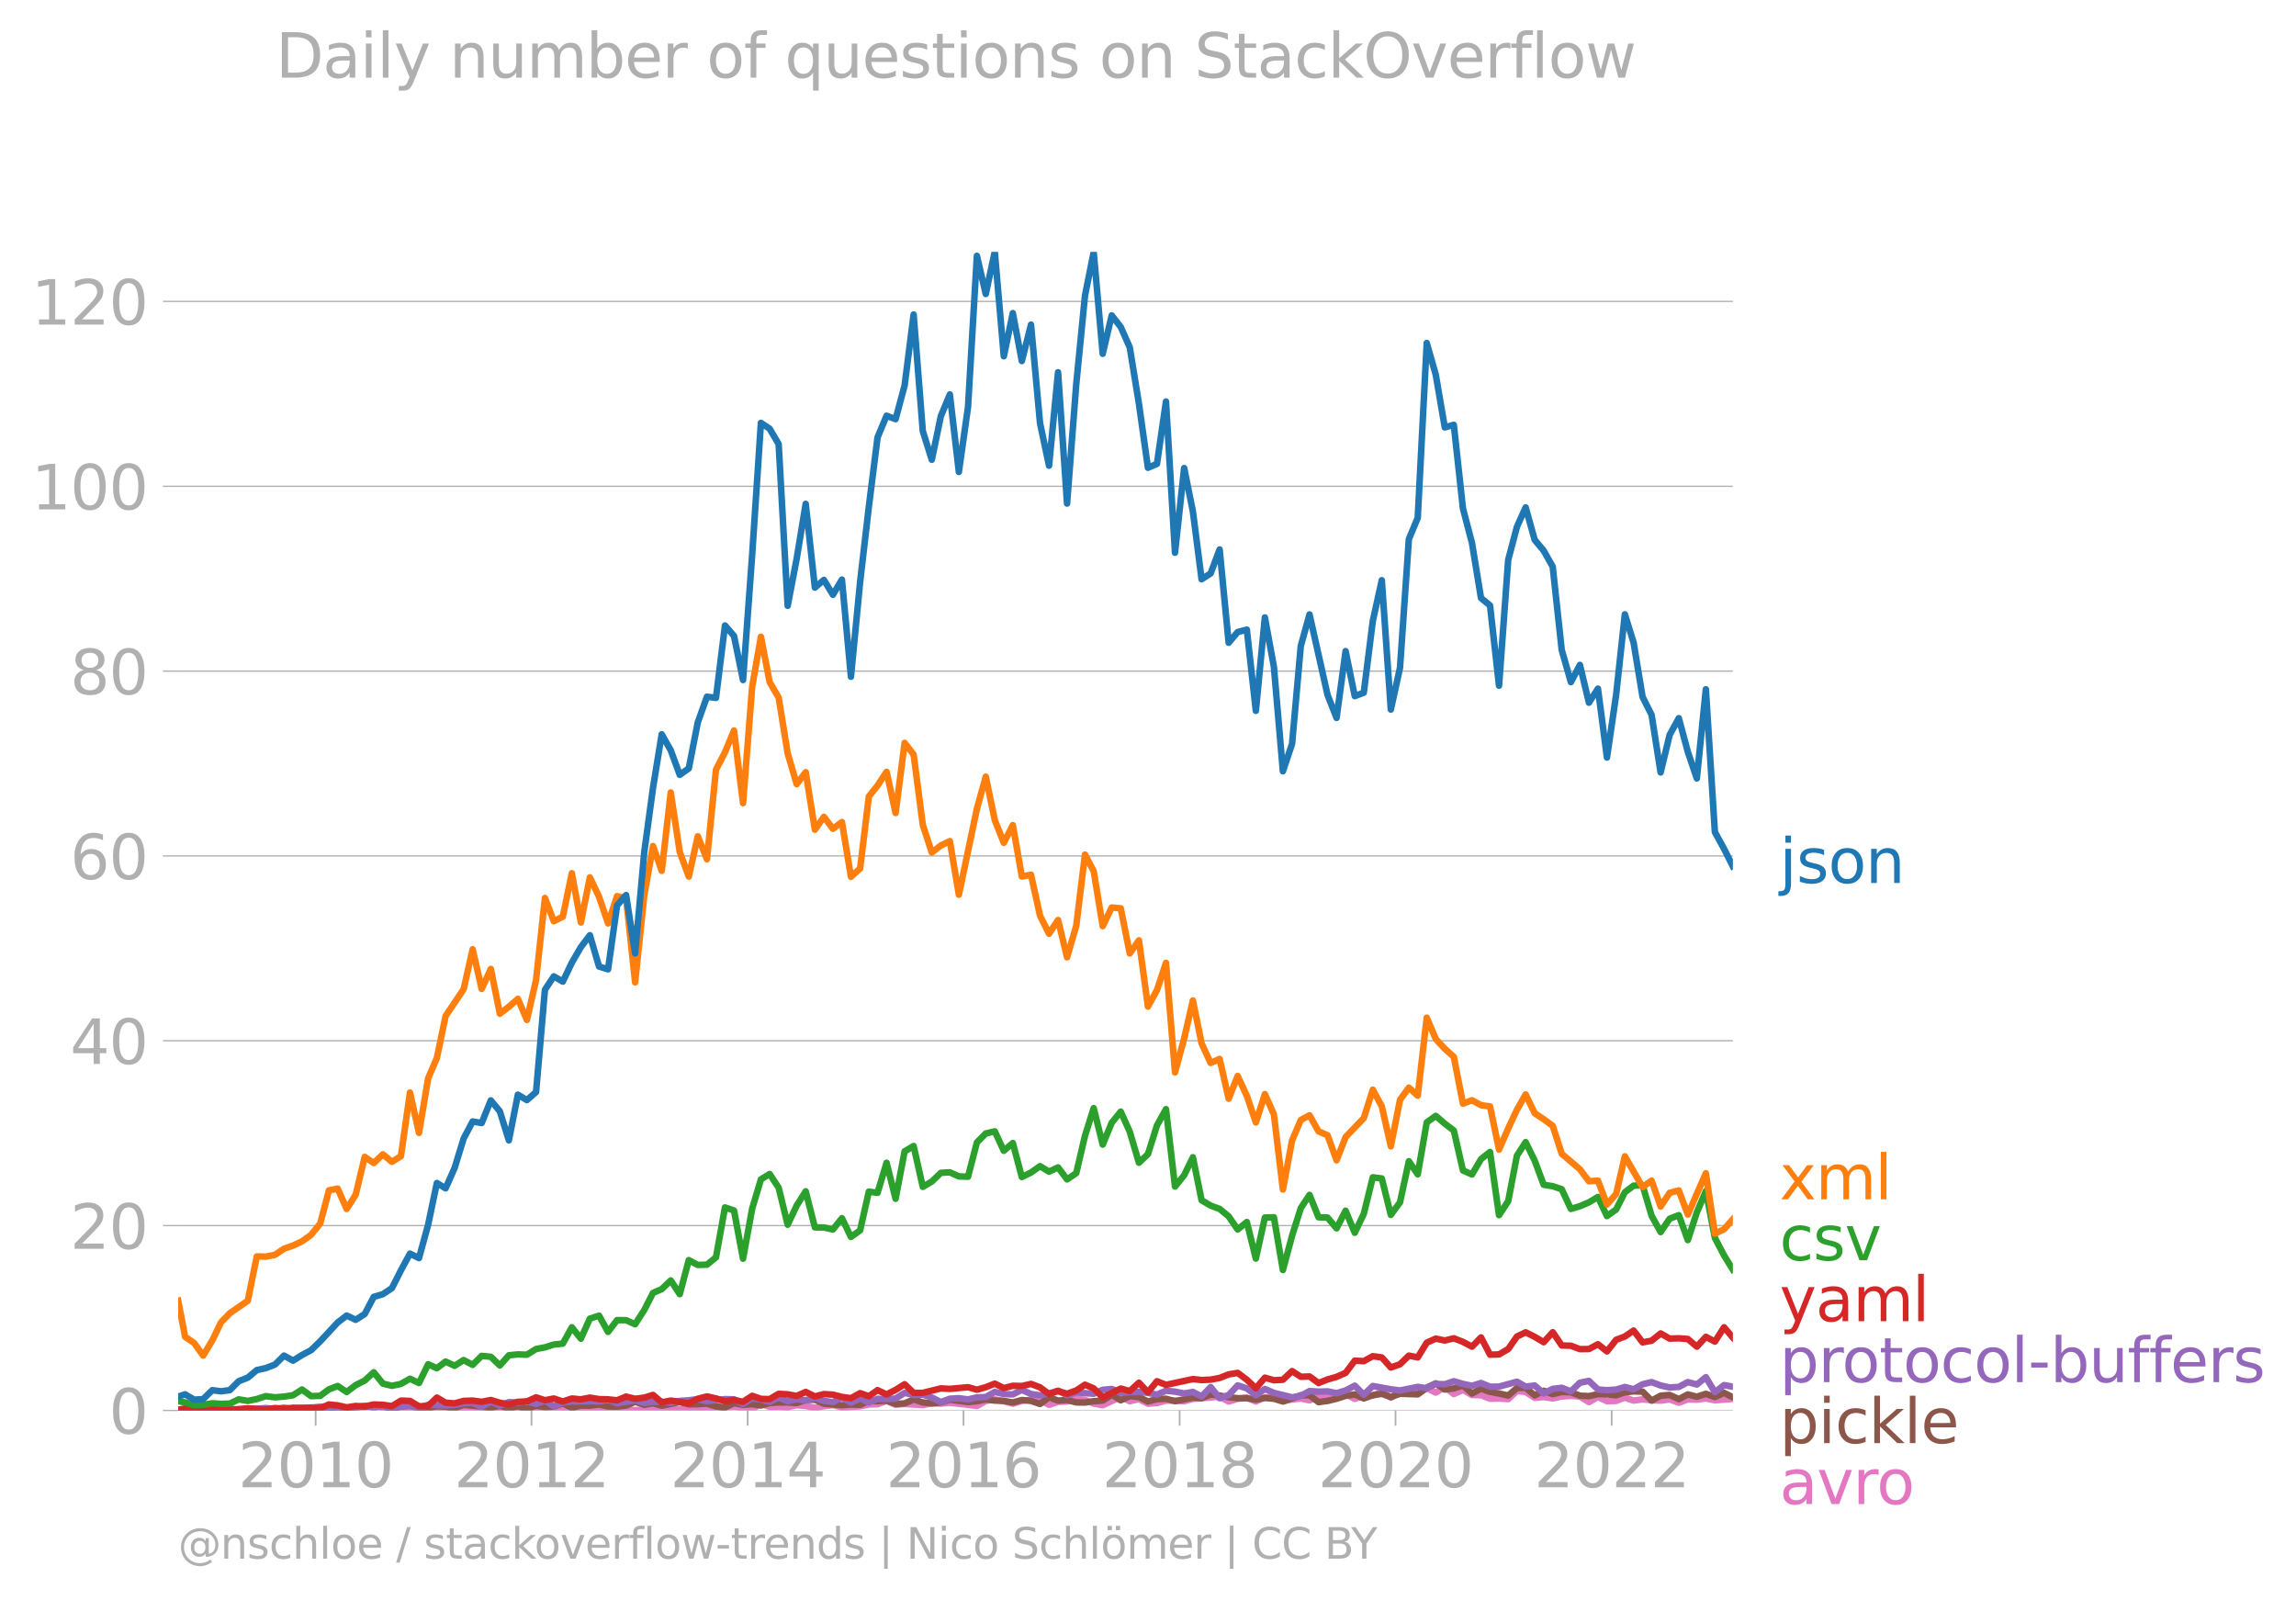 <svg xmlns="http://www.w3.org/2000/svg" xmlns:xlink="http://www.w3.org/1999/xlink" width="703.186" height="489.969" viewBox="0 0 527.39 367.477"><defs><style>*{stroke-linejoin:round;stroke-linecap:butt}</style></defs><g id="figure_1"><path id="patch_1" d="M0 367.477h527.39V0H0v367.477z" style="fill:none"/><g id="axes_1"><path id="patch_2" d="M40.922 323.95h357.12V57.838H40.923V323.95z" style="fill:none"/><g id="matplotlib.axis_1"><g id="xtick_1"><g id="line2d_1"><defs><path id="m1f1b1e7511" d="M0 0v3.5" style="stroke:#b0b0b0;stroke-width:.4"/></defs><use xlink:href="#m1f1b1e7511" x="72.505" y="323.95" style="fill:#b0b0b0;stroke:#b0b0b0;stroke-width:.4"/></g><g id="text_1" style="fill:#b0b0b0" transform="matrix(.14 0 0 -.14 54.69 341.588)"><defs><path id="DejaVuSans-32" d="M1228 531h2203V0H469v531q359 372 979 998 621 627 780 809 303 340 423 576 121 236 121 464 0 372-261 606-261 235-680 235-297 0-627-103-329-103-704-313v638q381 153 712 231 332 78 607 78 725 0 1156-363 431-362 431-968 0-288-108-546-107-257-392-607-78-91-497-524-418-433-1181-1211z" transform="scale(.016)"/><path id="DejaVuSans-30" d="M2034 4250q-487 0-733-480-245-479-245-1442 0-959 245-1439 246-480 733-480 491 0 736 480 246 480 246 1439 0 963-246 1442-245 480-736 480zm0 500q785 0 1199-621 414-620 414-1801 0-1178-414-1799Q2819-91 2034-91q-784 0-1198 620-414 621-414 1799 0 1181 414 1801 414 621 1198 621z" transform="scale(.016)"/><path id="DejaVuSans-31" d="M794 531h1031v3560L703 3866v575l1116 225h631V531h1031V0H794v531z" transform="scale(.016)"/></defs><use xlink:href="#DejaVuSans-32"/><use xlink:href="#DejaVuSans-30" x="63.623"/><use xlink:href="#DejaVuSans-31" x="127.246"/><use xlink:href="#DejaVuSans-30" x="190.869"/></g></g><g id="xtick_2"><use xlink:href="#m1f1b1e7511" id="line2d_2" x="122.086" y="323.95" style="fill:#b0b0b0;stroke:#b0b0b0;stroke-width:.4"/><g id="text_2" style="fill:#b0b0b0" transform="matrix(.14 0 0 -.14 104.271 341.588)"><use xlink:href="#DejaVuSans-32"/><use xlink:href="#DejaVuSans-30" x="63.623"/><use xlink:href="#DejaVuSans-31" x="127.246"/><use xlink:href="#DejaVuSans-32" x="190.869"/></g></g><g id="xtick_3"><use xlink:href="#m1f1b1e7511" id="line2d_3" x="171.735" y="323.95" style="fill:#b0b0b0;stroke:#b0b0b0;stroke-width:.4"/><g id="text_3" style="fill:#b0b0b0" transform="matrix(.14 0 0 -.14 153.92 341.588)"><defs><path id="DejaVuSans-34" d="M2419 4116 825 1625h1594v2491zm-166 550h794V1625h666v-525h-666V0h-628v1100H313v609l1940 2957z" transform="scale(.016)"/></defs><use xlink:href="#DejaVuSans-32"/><use xlink:href="#DejaVuSans-30" x="63.623"/><use xlink:href="#DejaVuSans-31" x="127.246"/><use xlink:href="#DejaVuSans-34" x="190.869"/></g></g><g id="xtick_4"><use xlink:href="#m1f1b1e7511" id="line2d_4" x="221.316" y="323.95" style="fill:#b0b0b0;stroke:#b0b0b0;stroke-width:.4"/><g id="text_4" style="fill:#b0b0b0" transform="matrix(.14 0 0 -.14 203.501 341.588)"><defs><path id="DejaVuSans-36" d="M2113 2584q-425 0-674-291-248-290-248-796 0-503 248-796 249-292 674-292t673 292q248 293 248 796 0 506-248 796-248 291-673 291zm1253 1979v-575q-238 112-480 171-242 60-480 60-625 0-955-422-329-422-376-1275 184 272 462 417 279 145 613 145 703 0 1111-427 408-426 408-1160 0-719-425-1154Q2819-91 2113-91q-810 0-1238 620-428 621-428 1799 0 1106 525 1764t1409 658q238 0 480-47t505-140z" transform="scale(.016)"/></defs><use xlink:href="#DejaVuSans-32"/><use xlink:href="#DejaVuSans-30" x="63.623"/><use xlink:href="#DejaVuSans-31" x="127.246"/><use xlink:href="#DejaVuSans-36" x="190.869"/></g></g><g id="xtick_5"><use xlink:href="#m1f1b1e7511" id="line2d_5" x="270.965" y="323.95" style="fill:#b0b0b0;stroke:#b0b0b0;stroke-width:.4"/><g id="text_5" style="fill:#b0b0b0" transform="matrix(.14 0 0 -.14 253.15 341.588)"><defs><path id="DejaVuSans-38" d="M2034 2216q-450 0-708-241-257-241-257-662 0-422 257-663 258-241 708-241t709 242q260 243 260 662 0 421-258 662-257 241-711 241zm-631 268q-406 100-633 378-226 279-226 679 0 559 398 884 399 325 1092 325 697 0 1094-325t397-884q0-400-227-679-226-278-629-378 456-106 710-416 255-309 255-755 0-679-414-1042Q2806-91 2034-91q-771 0-1186 362-414 363-414 1042 0 446 256 755 257 310 713 416zm-231 997q0-362 226-565 227-203 636-203 407 0 636 203 230 203 230 565 0 363-230 566-229 203-636 203-409 0-636-203-226-203-226-566z" transform="scale(.016)"/></defs><use xlink:href="#DejaVuSans-32"/><use xlink:href="#DejaVuSans-30" x="63.623"/><use xlink:href="#DejaVuSans-31" x="127.246"/><use xlink:href="#DejaVuSans-38" x="190.869"/></g></g><g id="xtick_6"><use xlink:href="#m1f1b1e7511" id="line2d_6" x="320.547" y="323.95" style="fill:#b0b0b0;stroke:#b0b0b0;stroke-width:.4"/><g id="text_6" style="fill:#b0b0b0" transform="matrix(.14 0 0 -.14 302.732 341.588)"><use xlink:href="#DejaVuSans-32"/><use xlink:href="#DejaVuSans-30" x="63.623"/><use xlink:href="#DejaVuSans-32" x="127.246"/><use xlink:href="#DejaVuSans-30" x="190.869"/></g></g><g id="xtick_7"><use xlink:href="#m1f1b1e7511" id="line2d_7" x="370.196" y="323.95" style="fill:#b0b0b0;stroke:#b0b0b0;stroke-width:.4"/><g id="text_7" style="fill:#b0b0b0" transform="matrix(.14 0 0 -.14 352.38 341.588)"><use xlink:href="#DejaVuSans-32"/><use xlink:href="#DejaVuSans-30" x="63.623"/><use xlink:href="#DejaVuSans-32" x="127.246"/><use xlink:href="#DejaVuSans-32" x="190.869"/></g></g></g><g id="matplotlib.axis_2"><g id="ytick_1"><path id="line2d_8" d="M40.922 323.95h357.12" clip-path="url(#pc702c51427)" style="fill:none;stroke:#b0b0b0;stroke-width:.3;stroke-linecap:square"/><g id="line2d_9"><defs><path id="mee48caf3b0" d="M0 0h-3.5" style="stroke:#b0b0b0;stroke-width:.3"/></defs><use xlink:href="#mee48caf3b0" x="40.922" y="323.95" style="fill:#b0b0b0;stroke:#b0b0b0;stroke-width:.3"/></g><use xlink:href="#DejaVuSans-30" id="text_8" style="fill:#b0b0b0" transform="matrix(.14 0 0 -.14 25.015 329.269)"/></g><g id="ytick_2"><path id="line2d_10" d="M40.922 281.496h357.12" clip-path="url(#pc702c51427)" style="fill:none;stroke:#b0b0b0;stroke-width:.3;stroke-linecap:square"/><use xlink:href="#mee48caf3b0" id="line2d_11" x="40.922" y="281.496" style="fill:#b0b0b0;stroke:#b0b0b0;stroke-width:.3"/><g id="text_9" style="fill:#b0b0b0" transform="matrix(.14 0 0 -.14 16.108 286.815)"><use xlink:href="#DejaVuSans-32"/><use xlink:href="#DejaVuSans-30" x="63.623"/></g></g><g id="ytick_3"><path id="line2d_12" d="M40.922 239.043h357.12" clip-path="url(#pc702c51427)" style="fill:none;stroke:#b0b0b0;stroke-width:.3;stroke-linecap:square"/><use xlink:href="#mee48caf3b0" id="line2d_13" x="40.922" y="239.043" style="fill:#b0b0b0;stroke:#b0b0b0;stroke-width:.3"/><g id="text_10" style="fill:#b0b0b0" transform="matrix(.14 0 0 -.14 16.108 244.362)"><use xlink:href="#DejaVuSans-34"/><use xlink:href="#DejaVuSans-30" x="63.623"/></g></g><g id="ytick_4"><path id="line2d_14" d="M40.922 196.59h357.12" clip-path="url(#pc702c51427)" style="fill:none;stroke:#b0b0b0;stroke-width:.3;stroke-linecap:square"/><use xlink:href="#mee48caf3b0" id="line2d_15" x="40.922" y="196.59" style="fill:#b0b0b0;stroke:#b0b0b0;stroke-width:.3"/><g id="text_11" style="fill:#b0b0b0" transform="matrix(.14 0 0 -.14 16.108 201.909)"><use xlink:href="#DejaVuSans-36"/><use xlink:href="#DejaVuSans-30" x="63.623"/></g></g><g id="ytick_5"><path id="line2d_16" d="M40.922 154.136h357.12" clip-path="url(#pc702c51427)" style="fill:none;stroke:#b0b0b0;stroke-width:.3;stroke-linecap:square"/><use xlink:href="#mee48caf3b0" id="line2d_17" x="40.922" y="154.136" style="fill:#b0b0b0;stroke:#b0b0b0;stroke-width:.3"/><g id="text_12" style="fill:#b0b0b0" transform="matrix(.14 0 0 -.14 16.108 159.455)"><use xlink:href="#DejaVuSans-38"/><use xlink:href="#DejaVuSans-30" x="63.623"/></g></g><g id="ytick_6"><path id="line2d_18" d="M40.922 111.683h357.12" clip-path="url(#pc702c51427)" style="fill:none;stroke:#b0b0b0;stroke-width:.3;stroke-linecap:square"/><use xlink:href="#mee48caf3b0" id="line2d_19" x="40.922" y="111.683" style="fill:#b0b0b0;stroke:#b0b0b0;stroke-width:.3"/><g id="text_13" style="fill:#b0b0b0" transform="matrix(.14 0 0 -.14 7.2 117.002)"><use xlink:href="#DejaVuSans-31"/><use xlink:href="#DejaVuSans-30" x="63.623"/><use xlink:href="#DejaVuSans-30" x="127.246"/></g></g><g id="ytick_7"><path id="line2d_20" d="M40.922 69.23h357.12" clip-path="url(#pc702c51427)" style="fill:none;stroke:#b0b0b0;stroke-width:.3;stroke-linecap:square"/><use xlink:href="#mee48caf3b0" id="line2d_21" x="40.922" y="69.229" style="fill:#b0b0b0;stroke:#b0b0b0;stroke-width:.3"/><g id="text_14" style="fill:#b0b0b0" transform="matrix(.14 0 0 -.14 7.2 74.548)"><use xlink:href="#DejaVuSans-31"/><use xlink:href="#DejaVuSans-32" x="63.623"/><use xlink:href="#DejaVuSans-30" x="127.246"/></g></g></g><path id="line2d_22" d="m87.957 323.95 2.071-.07 4.143.07h6.18l2.005-.206 6.214.206 4.177-.069 6.215-.073 4.177-.2 2.037.269 2.038-.201 2.072-.01 4.143.213 2.071-.135 2.106-.41 2.071.474 2.072.142 2.071-.283 2.072.214 2.105-.137 2.004-.476 6.147.476 2.071-.36 2.072.223 4.177-.436 2.071.026 2.072-.167 4.177.577 2.004-1.173 2.003.694 2.072-.027 2.071.096 2.072-.45 2.071.176 2.106.41 2.071-.374 2.072-.242 2.071.525 4.178-.25 2.003-.407 2.004-.073 2.071-.756 2.072.893 2.071-.185 4.177.253 2.072-.395 2.071.053 2.072-.194 4.177.468 2.038.276 2.037-1.166 2.072-.356 2.071.424 2.072.566 2.071-.634 2.106-.274 2.071.13 2.072 1.034 2.072-.68 2.071-.073 2.106-.617 2.003.245 2.004.85 2.071.373 4.143-1.91 2.072.99 2.105-.48 2.072 1.046 2.072-.155 2.071-.552 2.072.004 2.105.137 2.004-.53 6.146-.497 2.072 1.098 2.072-.619 2.105-.274 2.072.893 2.071-.961 2.072-.03 2.071.92 2.106-.41 2.003-.196 2.004.4 2.071-.997 2.072.381 2.072-.168 2.071-.653 2.106 1.095 2.071-.725 2.072-.028 2.071-.892 2.072 1.371 2.105-1.369 2.038.068 2.037.411 2.072-1.26 2.072.986 2.071-1.269 2.072 1.612 2.105-.959 2.072 1.187 2.071.046 2.072.803 2.071-.05 2.106.137 2.003-1.871 2.004.227 2.072 1.345 2.071-.18 2.072.321 2.071-.458 2.106-.137 2.071.17 2.072 1.268 2.071-1.196 2.072.99 2.105-.068 2.004-.766 2.004.697 2.071-.287 2.072.219 2.071.064 2.072-.27 2.105.754 2.072-.767 2.071.082 2.072-.295 2.071.432 4.11-.326h0" clip-path="url(#pc702c51427)" style="fill:none;stroke:#e377c2;stroke-width:1.5;stroke-linecap:square"/><path id="line2d_23" d="m40.922 323.817 3.668.062 6.18-.08 2.004-.192 2.072.201 2.072-.132 2.071-.01 2.072.284 2.105-.411 2.072-.014 2.071.288 6.249-.685 2.003.14 2.004.271 2.072.057 2.071-.468 4.143-.068 2.106-.137 2.071.673 2.072-.605 2.071-.173 2.072.379 2.105.137 2.004-.37 2.004.096 2.071.324 2.072-.735 6.248.616 2.072-.377 2.071.514 2.072-.443 2.071.58 2.106-.685 2.037.29 2.038-.084 2.072-.738 2.071 1.012 2.072-.516 2.071.036 2.106-.274 2.071.45 2.072.03 2.071-.242 2.072-.854 2.105.685 2.004-.367 2.004.572 4.143-.821 2.071.502 2.072-.023 2.105-.137 2.072.655 2.071.235 2.072-1.013 2.071.397 2.106-.137 2.004.3 2.003-.574 2.072-.128 2.071-.009 2.072.15 2.071-.698 2.106-.068 2.071.908 4.143.354 2.072-.167 2.106.069 2.003-.898 2.004.076 2.071-.141 2.072.757 2.071-.12 2.072-.907 2.105.685 2.072.221 2.071-.221 2.072-.628 4.177.56 2.038-.206 2.037-.41 2.072.269 2.071.073 2.072.351 2.071-.557 2.106.206 2.071.705 2.072-1.527 2.072.749 2.071-.133 2.106.548 2.003.03 2.004-.304 2.071-.141 2.072-1.365 2.071 1.294 2.072-.952 2.105.206 2.072 1.029 2.072-.55 2.071-.087 2.072.566 4.109-.834 2.003.15 2.072-.872 2.071.255 2.072.381 2.072.235h2.105l2.072.331 2.071-.4 2.072.188 2.071.635 4.11-1.433 2.003-.005 2.071 1.581 2.072-.28 2.072-.498 2.071-.666 2.106-.343 2.071.938 2.072-.732 2.071-.329 2.072.74 2.105-.754 4.075.137 2.072-1.538 2.072-.995 2.071 1.42 2.072-.256 2.105-.685 2.072 1.86 2.071-1.107 2.072.753 2.071.343 2.106.48 2.003-1.732 2.004-.05 2.072 1.738 2.071-1.052 2.072.769 2.071-.496 2.106.069 2.071.78 2.072.11 2.071-.463 2.072.052 2.105.206 2.004-.678 2.004-.212 2.071.066 2.072 2.056 2.071-1.136 2.072-.165 2.105.959 2.072-1.077 2.071.529 2.072-.671 2.071.74 2.106-.96 2.004 1.008h0" clip-path="url(#pc702c51427)" style="fill:none;stroke:#8c564b;stroke-width:1.5;stroke-linecap:square"/><path id="line2d_24" d="m40.922 323.817 1.597.133 2.071-.212 4.177-.13 2.004.114 2.003-.115 2.072.13 2.072.007 4.143-.342 2.105.205 2.072-.294 2.071.294 4.143-.342h2.106l2.003.382 2.004-.656 2.072.676 4.143-.779 2.071.377 2.106-.342 2.071.46 2.072-.323 2.071-.172 2.072.514 2.105-.753 4.008.137 2.071-.11 2.072-.37 2.071-.125 2.072.947 2.105-1.232 2.072.922 2.071-.785 2.072.148 2.071-.285 2.106.547 2.037-.762 2.038 1.31 2.072-.88 2.071-.215 4.143-.069 2.106.069 2.071-.423 2.072.833 4.143-.684 2.105.616 2.004-.26 2.004-.014 2.071.217 2.072-.422 2.071-.144 2.072-.267 2.105.48 4.143-.48 2.072.055 2.071 1.04 2.106-1.3 2.004.305 2.003.516 2.072-.986 2.071.85 2.072-.496 2.071.358 2.106-.616 2.071.682 2.072.277 2.071-1.055 2.072 1.192 2.106-.96 2.003.92 2.004-.85 2.071.052 2.072-.121 2.071-1.294 2.072.472 2.105-.068 2.072.657 2.071 1.055 2.072-.772 2.072-.119 2.105.274 2.038-.467 2.037-.08 2.072-1.165 2.071.48 2.072.087 2.071-1.046 2.106.959 2.071.299 2.072-.436 2.072-.626 2.071 1.037 2.106-.617 4.007.274 2.071-.906 2.072-.19 2.071.827 4.177-.142 2.072.213 2.072.404 2.071-.9 2.072.215 2.105.41 2.004-.342 2.003 1.028 2.072-2.16 2.071 2.57 2.072-.73 2.072-2.214 2.105.685 2.072 1.6 2.071-1.463 2.072.897 4.177 1.02 2.003-.323 2.004-1.115 2.071.135 2.072-.066 2.072.42 2.071-.626 2.106-1.095 2.071 2.074 2.072-2.006 4.143.753 2.105.274 4.075-.822 2.072.315 2.072-1 2.071.08 2.072-.696 2.105.617 2.072.433 2.071-.639 2.072.852 2.071-.03 4.11-1.118 2.003 1.118 2.072-.253 2.071 1.828 2.072-1.05 2.071-.251 2.106.822 2.071-1.986 2.072-.411 2.071 1.967 2.072.156 2.105-.137 2.004-.59 2.004.521 2.071-1.152 2.072-.491 2.071.774 2.072.458 2.105-.137 2.072-1.1 2.071.553 2.072-1.685 2.071 3.465 2.106-1.643 2.004.362h0" clip-path="url(#pc702c51427)" style="fill:none;stroke:#9467bd;stroke-width:1.5;stroke-linecap:square"/><g id="text_15" style="fill:#1f77b4" transform="matrix(.14 0 0 -.14 408.756 202.803)"><defs><path id="DejaVuSans-6a" d="M603 3500h575V-63q0-668-255-968-254-300-820-300h-219v487H38q328 0 446 152Q603-541 603-63v3563zm0 1363h575v-729H603v729z" transform="scale(.016)"/><path id="DejaVuSans-73" d="M2834 3397v-544q-243 125-506 187-262 63-544 63-428 0-642-131t-214-394q0-200 153-314t616-217l197-44q612-131 870-370t258-667q0-488-386-773Q2250-91 1575-91q-281 0-586 55T347 128v594q319-166 628-249 309-82 613-82 406 0 624 139 219 139 219 392 0 234-158 359-157 125-692 241l-200 47q-534 112-772 345-237 233-237 639 0 494 350 762 350 269 994 269 318 0 599-47 282-46 519-140z" transform="scale(.016)"/><path id="DejaVuSans-6f" d="M1959 3097q-462 0-731-361t-269-989q0-628 267-989 268-361 733-361 460 0 728 362 269 363 269 988 0 622-269 986-268 364-728 364zm0 487q750 0 1178-488 429-487 429-1349 0-859-429-1349Q2709-91 1959-91q-753 0-1180 489-426 490-426 1349 0 862 426 1349 427 488 1180 488z" transform="scale(.016)"/><path id="DejaVuSans-6e" d="M3513 2113V0h-575v2094q0 497-194 743-194 247-581 247-466 0-735-297-269-296-269-809V0H581v3500h578v-544q207 316 486 472 280 156 646 156 603 0 912-373 310-373 310-1098z" transform="scale(.016)"/></defs><use xlink:href="#DejaVuSans-6a"/><use xlink:href="#DejaVuSans-73" x="27.783"/><use xlink:href="#DejaVuSans-6f" x="79.883"/><use xlink:href="#DejaVuSans-6e" x="141.064"/></g><g id="text_16" style="fill:#ff7f0e" transform="matrix(.14 0 0 -.14 408.756 275.453)"><defs><path id="DejaVuSans-78" d="M3513 3500 2247 1797 3578 0h-678L1881 1375 863 0H184l1360 1831L300 3500h678l928-1247 928 1247h679z" transform="scale(.016)"/><path id="DejaVuSans-6d" d="M3328 2828q216 388 516 572t706 184q547 0 844-383 297-382 297-1088V0h-578v2094q0 503-179 746-178 244-543 244-447 0-707-297-259-296-259-809V0h-578v2094q0 506-178 748t-550 242q-441 0-701-298-259-298-259-808V0H581v3500h578v-544q197 322 472 475t653 153q382 0 649-194 267-193 395-562z" transform="scale(.016)"/><path id="DejaVuSans-6c" d="M603 4863h575V0H603v4863z" transform="scale(.016)"/></defs><use xlink:href="#DejaVuSans-78"/><use xlink:href="#DejaVuSans-6d" x="59.18"/><use xlink:href="#DejaVuSans-6c" x="156.592"/></g><g id="text_17" style="fill:#2ca02c" transform="matrix(.14 0 0 -.14 408.756 289.453)"><defs><path id="DejaVuSans-63" d="M3122 3366v-538q-244 135-489 202t-495 67q-560 0-870-355-309-354-309-995t309-996q310-354 870-354 250 0 495 67t489 202V134Q2881 22 2623-34q-257-57-548-57-791 0-1257 497-465 497-465 1341 0 856 470 1346 471 491 1290 491 265 0 518-55 253-54 491-163z" transform="scale(.016)"/><path id="DejaVuSans-76" d="M191 3500h609L1894 563l1094 2937h609L2284 0h-781L191 3500z" transform="scale(.016)"/></defs><use xlink:href="#DejaVuSans-63"/><use xlink:href="#DejaVuSans-73" x="54.98"/><use xlink:href="#DejaVuSans-76" x="107.08"/></g><g id="text_18" style="fill:#d62728" transform="matrix(.14 0 0 -.14 408.756 303.453)"><defs><path id="DejaVuSans-79" d="M2059-325q-243-625-475-815-231-191-618-191H506v481h338q237 0 368 113 132 112 291 531l103 262L191 3500h609L1894 763l1094 2737h609L2059-325z" transform="scale(.016)"/><path id="DejaVuSans-61" d="M2194 1759q-697 0-966-159t-269-544q0-306 202-486 202-179 548-179 479 0 768 339t289 901v128h-572zm1147 238V0h-575v531q-197-318-491-470T1556-91q-537 0-855 302-317 302-317 808 0 590 395 890 396 300 1180 300h807v57q0 397-261 614t-733 217q-300 0-585-72-284-72-546-216v532q315 122 612 182 297 61 578 61 760 0 1135-394 375-393 375-1193z" transform="scale(.016)"/></defs><use xlink:href="#DejaVuSans-79"/><use xlink:href="#DejaVuSans-61" x="59.18"/><use xlink:href="#DejaVuSans-6d" x="120.459"/><use xlink:href="#DejaVuSans-6c" x="217.871"/></g><g id="text_19" style="fill:#9467bd" transform="matrix(.14 0 0 -.14 408.756 317.453)"><defs><path id="DejaVuSans-70" d="M1159 525v-1856H581v4831h578v-531q182 312 458 463 277 152 661 152 638 0 1036-506 399-506 399-1331T3314 415Q2916-91 2278-91q-384 0-661 152-276 152-458 464zm1957 1222q0 634-261 995t-717 361q-457 0-718-361t-261-995q0-634 261-995t718-361q456 0 717 361t261 995z" transform="scale(.016)"/><path id="DejaVuSans-72" d="M2631 2963q-97 56-211 82-114 27-251 27-488 0-749-317t-261-911V0H581v3500h578v-544q182 319 472 473 291 155 707 155 59 0 131-8 72-7 159-23l3-590z" transform="scale(.016)"/><path id="DejaVuSans-74" d="M1172 4494v-994h1184v-447H1172V1153q0-428 117-550t477-122h590V0h-590q-666 0-919 248-253 249-253 905v1900H172v447h422v994h578z" transform="scale(.016)"/><path id="DejaVuSans-2d" d="M313 2009h1684v-512H313v512z" transform="scale(.016)"/><path id="DejaVuSans-62" d="M3116 1747q0 634-261 995t-717 361q-457 0-718-361t-261-995q0-634 261-995t718-361q456 0 717 361t261 995zM1159 2969q182 312 458 463 277 152 661 152 638 0 1036-506 399-506 399-1331T3314 415Q2916-91 2278-91q-384 0-661 152-276 152-458 464V0H581v4863h578V2969z" transform="scale(.016)"/><path id="DejaVuSans-75" d="M544 1381v2119h575V1403q0-497 193-746 194-248 582-248 465 0 735 297 271 297 271 810v1984h575V0h-575v538q-209-319-486-474-276-155-642-155-603 0-916 375-312 375-312 1097zm1447 2203z" transform="scale(.016)"/><path id="DejaVuSans-66" d="M2375 4863v-479h-550q-309 0-430-125-120-125-120-450v-309h947v-447h-947V0H697v3053H147v447h550v244q0 584 272 851 272 268 862 268h544z" transform="scale(.016)"/><path id="DejaVuSans-65" d="M3597 1894v-281H953q38-594 358-905t892-311q331 0 642 81t618 244V178Q3153 47 2828-22t-659-69q-838 0-1327 487-489 488-489 1320 0 859 464 1363 464 505 1252 505 706 0 1117-455 411-454 411-1235zm-575 169q-6 471-264 752-258 282-683 282-481 0-770-272t-333-766l2050 4z" transform="scale(.016)"/></defs><use xlink:href="#DejaVuSans-70"/><use xlink:href="#DejaVuSans-72" x="63.477"/><use xlink:href="#DejaVuSans-6f" x="102.34"/><use xlink:href="#DejaVuSans-74" x="163.521"/><use xlink:href="#DejaVuSans-6f" x="202.73"/><use xlink:href="#DejaVuSans-63" x="263.912"/><use xlink:href="#DejaVuSans-6f" x="318.893"/><use xlink:href="#DejaVuSans-6c" x="380.074"/><use xlink:href="#DejaVuSans-2d" x="407.857"/><use xlink:href="#DejaVuSans-62" x="443.941"/><use xlink:href="#DejaVuSans-75" x="507.418"/><use xlink:href="#DejaVuSans-66" x="570.797"/><use xlink:href="#DejaVuSans-66" x="606.002"/><use xlink:href="#DejaVuSans-65" x="641.207"/><use xlink:href="#DejaVuSans-72" x="702.73"/><use xlink:href="#DejaVuSans-73" x="743.844"/></g><g id="text_20" style="fill:#8c564b" transform="matrix(.14 0 0 -.14 408.756 331.453)"><defs><path id="DejaVuSans-69" d="M603 3500h575V0H603v3500zm0 1363h575v-729H603v729z" transform="scale(.016)"/><path id="DejaVuSans-6b" d="M581 4863h578V1991l1716 1509h734L1753 1863 3688 0h-750L1159 1709V0H581v4863z" transform="scale(.016)"/></defs><use xlink:href="#DejaVuSans-70"/><use xlink:href="#DejaVuSans-69" x="63.477"/><use xlink:href="#DejaVuSans-63" x="91.26"/><use xlink:href="#DejaVuSans-6b" x="146.24"/><use xlink:href="#DejaVuSans-6c" x="204.15"/><use xlink:href="#DejaVuSans-65" x="231.934"/></g><g id="text_21" style="fill:#e377c2" transform="matrix(.14 0 0 -.14 408.756 345.453)"><use xlink:href="#DejaVuSans-61"/><use xlink:href="#DejaVuSans-76" x="61.279"/><use xlink:href="#DejaVuSans-72" x="120.459"/><use xlink:href="#DejaVuSans-6f" x="159.322"/></g><g id="text_22" style="fill:#b0b0b0" transform="matrix(.097 0 0 -.097 40.922 357.986)"><defs><path id="DejaVuSans-40" d="M2381 1678q0-447 222-702 222-254 610-254 384 0 604 256 221 256 221 700 0 438-225 695-225 258-607 258-378 0-602-256-223-256-223-697zm1703-934q-187-241-429-355t-564-114q-538 0-874 389t-336 1014q0 625 337 1015 338 391 873 391 322 0 565-117 244-117 428-354v409h447V722q457 69 714 417 258 349 258 902 0 334-99 628-98 294-298 544-325 409-792 626t-1017 217q-384 0-738-102-353-101-653-301-490-319-767-836-276-517-276-1120 0-497 179-932 180-434 521-765 328-325 759-495 431-171 922-171 403 0 792 136t714 389l281-347q-390-303-851-464t-936-161q-578 0-1091 205-512 205-912 595Q841 78 631 592q-209 514-209 1105 0 569 212 1084 213 516 607 907 403 396 931 607t1119 211q662 0 1229-272 568-271 952-771 234-307 357-666 124-359 124-744 0-822-497-1297T4084 263v481z" transform="scale(.016)"/><path id="DejaVuSans-68" d="M3513 2113V0h-575v2094q0 497-194 743-194 247-581 247-466 0-735-297-269-296-269-809V0H581v4863h578V2956q207 316 486 472 280 156 646 156 603 0 912-373 310-373 310-1098z" transform="scale(.016)"/><path id="DejaVuSans-2f" d="M1625 4666h531L531-594H0l1625 5260z" transform="scale(.016)"/><path id="DejaVuSans-77" d="M269 3500h575l719-2731 715 2731h678l719-2731 716 2731h575L4050 0h-678l-753 2869L1863 0h-679L269 3500z" transform="scale(.016)"/><path id="DejaVuSans-64" d="M2906 2969v1894h575V0h-575v525q-181-312-458-464-276-152-664-152-634 0-1033 506-398 507-398 1332t398 1331q399 506 1033 506 388 0 664-152 277-151 458-463zM947 1747q0-634 261-995t717-361q456 0 718 361 263 361 263 995t-263 995q-262 361-718 361t-717-361q-261-361-261-995z" transform="scale(.016)"/><path id="DejaVuSans-7c" d="M1344 4891v-6400H813v6400h531z" transform="scale(.016)"/><path id="DejaVuSans-4e" d="M628 4666h850L3547 763v3903h612V0h-850L1241 3903V0H628v4666z" transform="scale(.016)"/><path id="DejaVuSans-53" d="M3425 4513v-616q-359 172-678 256-319 85-616 85-515 0-795-200t-280-569q0-310 186-468 186-157 705-254l381-78q706-135 1042-474t336-907q0-679-455-1029Q2797-91 1919-91q-331 0-705 75-373 75-773 222v650q384-215 753-325 369-109 725-109 540 0 834 212 294 213 294 607 0 343-211 537t-692 291l-385 75q-706 140-1022 440-315 300-315 835 0 619 436 975t1201 356q329 0 669-60 341-59 697-177z" transform="scale(.016)"/><path id="DejaVuSans-f6" d="M1959 3097q-462 0-731-361t-269-989q0-628 267-989 268-361 733-361 460 0 728 362 269 363 269 988 0 622-269 986-268 364-728 364zm0 487q750 0 1178-488 429-487 429-1349 0-859-429-1349Q2709-91 1959-91q-753 0-1180 489-426 490-426 1349 0 862 426 1349 427 488 1180 488zm295 1266h634v-631h-634v631zm-1222 0h634v-631h-634v631z" transform="scale(.016)"/><path id="DejaVuSans-43" d="M4122 4306v-665q-319 297-680 443-361 147-767 147-800 0-1225-489t-425-1414q0-922 425-1411t1225-489q406 0 767 147t680 444V359q-331-225-702-338-370-112-782-112-1060 0-1670 648-609 649-609 1771 0 1125 609 1773 610 649 1670 649 418 0 788-111 371-111 696-333z" transform="scale(.016)"/><path id="DejaVuSans-42" d="M1259 2228V519h1013q509 0 754 211 246 211 246 645 0 438-246 645-245 208-754 208H1259zm0 1919V2741h935q462 0 688 173 227 174 227 530 0 353-227 528-226 175-688 175h-935zm-631 519h1613q722 0 1112-300 391-300 391-853 0-429-200-682t-588-315q466-100 724-418 258-317 258-792 0-625-425-966Q3088 0 2303 0H628v4666z" transform="scale(.016)"/><path id="DejaVuSans-59" d="M-13 4666h679l1293-1919 1285 1919h678L2272 2222V0h-634v2222L-13 4666z" transform="scale(.016)"/></defs><use xlink:href="#DejaVuSans-40"/><use xlink:href="#DejaVuSans-6e" x="100"/><use xlink:href="#DejaVuSans-73" x="163.379"/><use xlink:href="#DejaVuSans-63" x="215.479"/><use xlink:href="#DejaVuSans-68" x="270.459"/><use xlink:href="#DejaVuSans-6c" x="333.838"/><use xlink:href="#DejaVuSans-6f" x="361.621"/><use xlink:href="#DejaVuSans-65" x="422.803"/><use xlink:href="#DejaVuSans-20" x="484.326"/><use xlink:href="#DejaVuSans-2f" x="516.113"/><use xlink:href="#DejaVuSans-20" x="549.805"/><use xlink:href="#DejaVuSans-73" x="581.592"/><use xlink:href="#DejaVuSans-74" x="633.691"/><use xlink:href="#DejaVuSans-61" x="672.9"/><use xlink:href="#DejaVuSans-63" x="734.18"/><use xlink:href="#DejaVuSans-6b" x="789.16"/><use xlink:href="#DejaVuSans-6f" x="843.445"/><use xlink:href="#DejaVuSans-76" x="904.627"/><use xlink:href="#DejaVuSans-65" x="963.807"/><use xlink:href="#DejaVuSans-72" x="1025.33"/><use xlink:href="#DejaVuSans-66" x="1066.443"/><use xlink:href="#DejaVuSans-6c" x="1101.648"/><use xlink:href="#DejaVuSans-6f" x="1129.432"/><use xlink:href="#DejaVuSans-77" x="1190.613"/><use xlink:href="#DejaVuSans-2d" x="1272.4"/><use xlink:href="#DejaVuSans-74" x="1308.484"/><use xlink:href="#DejaVuSans-72" x="1347.693"/><use xlink:href="#DejaVuSans-65" x="1386.557"/><use xlink:href="#DejaVuSans-6e" x="1448.08"/><use xlink:href="#DejaVuSans-64" x="1511.459"/><use xlink:href="#DejaVuSans-73" x="1574.936"/><use xlink:href="#DejaVuSans-20" x="1627.035"/><use xlink:href="#DejaVuSans-7c" x="1658.822"/><use xlink:href="#DejaVuSans-20" x="1692.514"/><use xlink:href="#DejaVuSans-4e" x="1724.301"/><use xlink:href="#DejaVuSans-69" x="1799.105"/><use xlink:href="#DejaVuSans-63" x="1826.889"/><use xlink:href="#DejaVuSans-6f" x="1881.869"/><use xlink:href="#DejaVuSans-20" x="1943.051"/><use xlink:href="#DejaVuSans-53" x="1974.838"/><use xlink:href="#DejaVuSans-63" x="2038.314"/><use xlink:href="#DejaVuSans-68" x="2093.295"/><use xlink:href="#DejaVuSans-6c" x="2156.674"/><use xlink:href="#DejaVuSans-f6" x="2184.457"/><use xlink:href="#DejaVuSans-6d" x="2245.639"/><use xlink:href="#DejaVuSans-65" x="2343.051"/><use xlink:href="#DejaVuSans-72" x="2404.574"/><use xlink:href="#DejaVuSans-20" x="2445.688"/><use xlink:href="#DejaVuSans-7c" x="2477.475"/><use xlink:href="#DejaVuSans-20" x="2511.166"/><use xlink:href="#DejaVuSans-43" x="2542.953"/><use xlink:href="#DejaVuSans-43" x="2612.777"/><use xlink:href="#DejaVuSans-20" x="2682.602"/><use xlink:href="#DejaVuSans-42" x="2714.389"/><use xlink:href="#DejaVuSans-59" x="2777.492"/></g><g id="text_23" style="fill:#b0b0b0" transform="matrix(.14 0 0 -.14 63.337 17.838)"><defs><path id="DejaVuSans-44" d="M1259 4147V519h763q966 0 1414 437 448 438 448 1382 0 937-448 1373t-1414 436h-763zm-631 519h1297q1356 0 1990-564 635-564 635-1764 0-1207-638-1773Q3275 0 1925 0H628v4666z" transform="scale(.016)"/><path id="DejaVuSans-71" d="M947 1747q0-634 261-995t717-361q456 0 718 361 263 361 263 995t-263 995q-262 361-718 361t-717-361q-261-361-261-995zM2906 525q-181-312-458-464-276-152-664-152-634 0-1033 506-398 507-398 1332t398 1331q399 506 1033 506 388 0 664-152 277-151 458-463v531h575v-4831h-575V525z" transform="scale(.016)"/><path id="DejaVuSans-4f" d="M2522 4238q-688 0-1093-513-404-512-404-1397 0-881 404-1394 405-512 1093-512 687 0 1089 512 402 513 402 1394 0 885-402 1397-402 513-1089 513zm0 512q981 0 1568-658 588-658 588-1764 0-1103-588-1761Q3503-91 2522-91q-984 0-1574 656-589 657-589 1763t589 1764q590 658 1574 658z" transform="scale(.016)"/></defs><use xlink:href="#DejaVuSans-44"/><use xlink:href="#DejaVuSans-61" x="77.002"/><use xlink:href="#DejaVuSans-69" x="138.281"/><use xlink:href="#DejaVuSans-6c" x="166.064"/><use xlink:href="#DejaVuSans-79" x="193.848"/><use xlink:href="#DejaVuSans-20" x="253.027"/><use xlink:href="#DejaVuSans-6e" x="284.814"/><use xlink:href="#DejaVuSans-75" x="348.193"/><use xlink:href="#DejaVuSans-6d" x="411.572"/><use xlink:href="#DejaVuSans-62" x="508.984"/><use xlink:href="#DejaVuSans-65" x="572.461"/><use xlink:href="#DejaVuSans-72" x="633.984"/><use xlink:href="#DejaVuSans-20" x="675.098"/><use xlink:href="#DejaVuSans-6f" x="706.885"/><use xlink:href="#DejaVuSans-66" x="768.066"/><use xlink:href="#DejaVuSans-20" x="803.271"/><use xlink:href="#DejaVuSans-71" x="835.059"/><use xlink:href="#DejaVuSans-75" x="898.535"/><use xlink:href="#DejaVuSans-65" x="961.914"/><use xlink:href="#DejaVuSans-73" x="1023.438"/><use xlink:href="#DejaVuSans-74" x="1075.537"/><use xlink:href="#DejaVuSans-69" x="1114.746"/><use xlink:href="#DejaVuSans-6f" x="1142.529"/><use xlink:href="#DejaVuSans-6e" x="1203.711"/><use xlink:href="#DejaVuSans-73" x="1267.09"/><use xlink:href="#DejaVuSans-20" x="1319.189"/><use xlink:href="#DejaVuSans-6f" x="1350.977"/><use xlink:href="#DejaVuSans-6e" x="1412.158"/><use xlink:href="#DejaVuSans-20" x="1475.537"/><use xlink:href="#DejaVuSans-53" x="1507.324"/><use xlink:href="#DejaVuSans-74" x="1570.801"/><use xlink:href="#DejaVuSans-61" x="1610.01"/><use xlink:href="#DejaVuSans-63" x="1671.289"/><use xlink:href="#DejaVuSans-6b" x="1726.27"/><use xlink:href="#DejaVuSans-4f" x="1784.18"/><use xlink:href="#DejaVuSans-76" x="1862.891"/><use xlink:href="#DejaVuSans-65" x="1922.07"/><use xlink:href="#DejaVuSans-72" x="1983.594"/><use xlink:href="#DejaVuSans-66" x="2024.707"/><use xlink:href="#DejaVuSans-6c" x="2059.912"/><use xlink:href="#DejaVuSans-6f" x="2087.695"/><use xlink:href="#DejaVuSans-77" x="2148.877"/></g><path id="line2d_25" d="m40.922 323.817 1.597-.346 2.071.337 6.18-.389 2.004.394 4.144-.342 4.143.273 2.105-.342 2.072.194 2.071-.262 6.249.068 2.003-.817 2.004.2 2.072.457 2.071-.32 2.072.108 2.071-.45 2.106.069 2.071.31 2.072-1.269 2.071.066 2.072 1.235 2.105-.068 2.004-1.93 2.004 1.177 2.071.152 2.072-.563 2.071-.073 2.072.278 2.105-.41 2.072.627 2.071.4 2.072-.612 2.071-.073 2.106-.959 2.037.67 2.038-.396 2.072.687 2.071-.687 2.072.192 2.071-.398 2.106.343 2.071.055 2.072.219 2.071-.856 2.072.513 2.105-.274 2.004-.618 2.004 1.714 2.071-.415 4.143.636 2.072-1.043 2.105-.547 2.072.458 2.071.637 2.072-.283 2.071.42 2.106-1.37 2.004.702 2.003.052 2.072-1.219 2.071.123 2.072.372 2.071-.92 2.106 1.028 2.071-.532 2.072.12 2.071.517 2.072.305 2.106-1.164 2.003.712 2.004-1.396 2.071.977 2.072-1.046 2.071-1.29 2.072 1.975h2.105l4.143-1.027 2.072.114 4.177-.388 2.038.583 2.037-.583 2.072-.815 2.071 1.02 2.072-.525 2.071.046 2.106-.48 2.071.788 2.072 1.54 2.072-.69 2.071.622 2.106-.753 2.003-1.325 2.004.846 2.071 2.095 4.143-2.052 2.072.573 2.105-1.917 2.072 2.193 2.072-2.536 2.071.838 6.18-1.33 2.004.219 2.072-.092 2.071-.388 2.072-.815 2.072-.349 2.105 1.575 2.072 1.958 2.071-2.437 2.072.598 2.071-.119 2.106-1.986 2.003 1.306 2.004-.073 2.071 1.509 2.072-.824 2.072-.592 2.071-.915 2.106-2.807 2.071.114 2.072-1.141 2.071.292 2.072 2.31 2.105-.754 2.038-1.976 2.037.402 2.072-3.378 2.072-.936 2.071.44 2.072-.509 2.105.822 2.072 1.102 2.071-2.13 2.072 3.97 2.071-.066 2.106-1.233 2.003-2.876 2.004-.958 2.072 1.03 2.071 1.23 2.072-2.292 2.071 3.045 2.106.068 2.071.778 2.072-.025 2.071-1.107 2.072 1.655 2.105-2.67 2.004-.754 2.004-1.369 2.071 2.714 2.072-.386 2.071-1.666 2.072 1.187 2.105-.069 2.072.156 2.071 1.762 2.072-2.258 2.071 1.094 2.106-3.287 2.004 2.35h0" clip-path="url(#pc702c51427)" style="fill:none;stroke:#d62728;stroke-width:1.5;stroke-linecap:square"/><path id="line2d_26" d="m40.922 321.827 1.597.274 2.071.646 2.072-.098 2.105-.343 2.004.128 2.003-.06 2.072-.971 2.072.356 2.071-.427 2.072-.669 2.105.274 2.072-.171 2.071-.308 2.072-1.32 2.071 1.525 2.106-.068 2.003-1.497 2.004-.763 2.072 1.37 2.071-1.575 2.072-1.043 2.071-1.902 2.106 2.602 2.071.502 2.072-.433 2.071-1.194 2.072.988 2.105-4.314 2.004.91 2.004-1.526 2.071.97 2.072-1.312 2.071 1.1 2.072-2.059 2.105.206 2.072 1.994 2.071-2.337 2.072-.21 2.071.073 2.106-1.3 2.037-.388 2.038-.64 2.072-.221 2.071-3.75 2.072 2.618 2.071-4.604 2.106-.685 2.071 3.732 2.072-2.705 2.071.016 2.072.943 2.105-3.287 2.004-3.912 2.004-.88 2.071-1.991 2.072 3.154 2.071-7.824 2.072 1.114 2.105-.069 2.072-1.682 2.071-11.464 2.072.71 2.071 11.067 2.106-11.504 2.004-6.71 2.003-1.232 2.072 3.142 2.071 8.498 2.072-4.394 2.071-3.275 2.106 8.285 2.071.014 2.072.466 2.071-2.589 2.072 4.3 2.106-1.506 2.003-8.904 2.004.276 2.071-6.902 2.072 8.272 2.071-10.89 2.072-1.23 2.105 9.38 2.072-1.216 2.071-2.001 2.072-.121 2.072.942 2.105.069 2.038-7.875 2.037-2.054 2.072-.493 2.071 4.465 2.072-1.776 2.071 7.801 2.106-1.027 2.071-1.467 2.072 1.262 2.072-.98 2.071 2.76 2.106-1.438 2.003-8.569 2.004-6.358 2.071 8.37 2.072-5.015 2.071-2.556 2.072 4.61 2.105 7.122 2.072-1.968 2.072-6.592 2.071-3.738 2.072 17.775 2.105-2.602 2.004-4.12 2.003 9.872 2.072 1.221 2.071.765 2.072 1.712 2.072 3.013 2.105-1.712 2.072 8.392 2.071-9.42 2.072-.061 2.071 12.113 2.106-7.874 2.003-6.346 2.004-3.035 2.071 5.142 2.072.062 2.072 2.485 2.071-4.06 2.106 5.067 2.071-4.332 2.072-8.404 2.071.267 2.072 8.36 2.105-2.875 2.038-9.445 2.037 3.008 2.072-11.926 2.072-1.495 2.071 1.778 2.072 1.577 2.105 9.176 2.072.922 2.071-3.524 2.072-1.641 2.071 14.514 2.106-3.218 2.003-10.457 2.004-3.101 2.072 4.243 2.071 5.549 2.072.324 2.071.703 2.106 4.519 2.071-.623 2.072-.883 2.071-1.24 2.072 4.39 2.105-1.507 2.004-3.96 2.004-1.518 2.071-.094 2.072 7.01 2.071 3.745 2.072-3.06 2.105-.822 2.072 5.722 2.071-6.338 2.072-4.912 2.071 10.732 2.106 4.04 2.004 3.235h0" clip-path="url(#pc702c51427)" style="fill:none;stroke:#2ca02c;stroke-width:1.5;stroke-linecap:square"/><path id="line2d_27" d="m40.922 298.743 1.597 8.294 2.071 1.417 2.072 2.897 2.105-3.492 2.004-4.15 2.003-2.081 4.144-2.876 2.071-10.18 2.072.046 2.105-.411 2.072-1.404 2.071-.719 2.072-.979 2.071-1.486 2.106-2.602 2.003-7.632 2.004-.38 2.072 4.67 2.071-3.3 2.072-8.657 2.071 1.399 2.106-1.986 2.071 1.719 2.072-1.308 2.071-14.612 2.072 9.271 2.105-12.53 2.004-4.686 2.004-9.625 4.143-6.163 2.071-9.168 2.072 9.1 2.105-4.588 2.072 10.276 2.071-1.58 2.072-1.817 2.071 4.83 2.106-9.176 2.037-18.823 2.038 5.334 2.072-1.056 2.071-9.968 2.072 11.312 2.071-10.353 2.106 4.45 2.071 6.115 2.072-6.251 2.071.45 2.072 19.338 2.105-19.994 2.004-11.313 2.004 5.698 2.071-17.999 2.072 13.685 2.071 5.631 2.072-9.26 2.105 5.273 2.072-20.565 2.071-4.017 2.072-4.969 2.071 16.678 2.106-26.773 2.004-11.445 2.003 10.418 2.072 3.551 2.071 12.814 2.072 7.069 2.071-2.755 2.106 13.215 2.071-2.96 2.072 2.755 2.071-1.552 2.072 12.576 2.106-1.917 2.003-16.522 2.004-2.514 2.071-3.157 2.072 9.457 2.071-16.108 2.072 2.687 2.105 16.16 2.072 6.342 2.071-1.618 2.072-1 2.072 12.298 4.143-19.734 2.037-7.381 2.072 10.006 2.071 5.195 2.072-4.063 2.071 11.8 2.106-.41 2.071 9.412 2.072 4.145 2.072-3.154 2.071 8.564 2.106-7.259 2.003-16.326 2.004 3.796 2.071 12.64 2.072-4.286 2.071.182 2.072 10.362 2.105-3.012 2.072 15.221 2.072-3.786 2.071-6.261 2.072 25.16 2.105-7.807 2.004-8.7 2.003 9.864 2.072 4.478 2.071-.917 2.072 9.125 2.072-5.222 2.105 4.588 2.072 6.082 2.071-6.493 2.072 4.654 2.071 17.257 2.106-11.298 2.003-4.676 2.004-1.076 2.071 3.684 2.072.904 2.072 5.747 2.071-5.336 4.177-4.357 2.072-6.53 2.071 3.841 2.072 9.169 2.105-10.682 2.038-2.798 2.037 1.84 2.072-17.907 2.072 4.896 2.071 2.25 2.072 1.859 2.105 10.75 2.072-.792 2.071 1.134 2.072.281 2.071 9.922 2.106-4.862 2.003-4.287 2.004-3.519 2.072 4.303 2.071 1.38 2.072 1.52 2.071 6.423 4.177 3.554 2.072 2.746 2.071-.128 2.072 5.469 2.105-2.397 2.004-8.662 4.075 7.076 2.072-1.495 2.071 5.953 2.072-3.146 2.105-.547 2.072 5.532 4.143-9.481 2.071 13.877 2.106-1.027 2.004-2.262h0" clip-path="url(#pc702c51427)" style="fill:none;stroke:#ff7f0e;stroke-width:1.5;stroke-linecap:square"/><path id="line2d_28" d="m40.922 320.766 1.597-.514 2.071 1.221 2.072-.125 2.105-2.054 2.004.259 2.003-.26 2.072-2.065 2.072-.81 2.071-1.737 2.072-.454 2.105-.822 2.072-2.05 2.071 1.16 2.072-1.301 2.071-1.096 2.106-2.054 4.007-4.314 2.072-1.593 2.071.977 2.072-1.33 2.071-3.942 2.106-.617 2.071-1.385 2.072-4.093 2.071-3.832 2.072 1.025 2.105-7.669 2.004-9.574 2.004 1.22 2.071-4.672 2.072-6.763 2.071-3.921 2.072.36 2.105-5.203 2.072 2.508 2.071 6.667 2.072-10.488 2.071 1.244 2.106-1.849 2.037-23.488 2.038-3.08 2.072 1.206 2.071-4.355 2.072-3.57 2.071-2.73 2.106 7.19 2.071.635 2.072-14.672 2.071-2.38 2.072 13.404 2.105-23.28 2.004-14.727 2.004-12.32 2.071 3.667 2.072 5.645 2.071-1.47 2.072-10.581 2.105-5.89 2.072.268 2.071-16.632 2.072 2.41 2.071 10.12 2.106-28.827 2.004-30.236 2.003 1.34 2.072 3.522 2.071 37.152 2.072-10.83 2.071-12.588 2.106 19.24 2.071-1.77 2.072 3.414 2.071-3.485 2.072 22.315 2.106-21.774 2.003-17.28 2.004-15.93 2.071-4.973 2.072.796 2.071-7.73 2.072-16.304 2.105 26.773 2.072 6.583 2.071-10.006 2.072-4.994 2.072 17.798 2.105-14.927 2.038-34.706 2.037 8.755 2.072-9.68 2.071 23.99 2.072-9.91 2.071 11.006 2.106-8.354 2.071 22.608 2.072 9.78 2.072-21.455 2.071 30.151 2.106-27.389 2.003-20.324 2.004-10.01 2.071 23.327 2.072-8.81 2.071 2.654 2.072 4.672 2.105 12.942 2.072 14.722 2.072-.89 2.071-14.323 2.072 34.727 2.105-19.446 2.004 9.938 2.003 15.603 2.072-1.34 2.071-5.508 2.072 21.428 2.072-2.46 2.105-.549 2.072 18.646 2.071-21.453 2.072 11.335 2.071 23.997 2.106-6.3 2.003-22.468 2.004-7.249 4.143 18.488 2.072 5.277 2.071-15.342 2.106 10.339 2.071-.799 2.072-16.456 2.071-9.37 2.072 29.706 2.105-9.586 2.038-29.55 2.037-4.892 2.072-40.16 2.072 7.293 2.071 12.095 2.072-.592 2.105 19.241 2.072 7.884 2.071 12.658 2.072 1.705 2.071 18.426 2.106-28.895 2.003-7.589 2.004-4.463 2.072 7.45 2.071 2.48 2.072 3.676 2.071 19.125 2.106 7.395 2.071-3.949 2.072 8.673 2.071-3.225 2.072 15.824 2.105-14.379 2.004-18.517 2.004 6.466 2.071 12.517 2.072 4.122 2.071 13.213 2.072-8.625 2.105-3.835 2.072 7.72 2.071 6.112 2.072-20.476 2.071 32.8 2.106 3.835 2.004 3.994h0" clip-path="url(#pc702c51427)" style="fill:none;stroke:#1f77b4;stroke-width:1.5;stroke-linecap:square"/></g></g><defs><clipPath id="pc702c51427"><path d="M40.922 57.838h357.12V323.95H40.922z"/></clipPath></defs></svg>